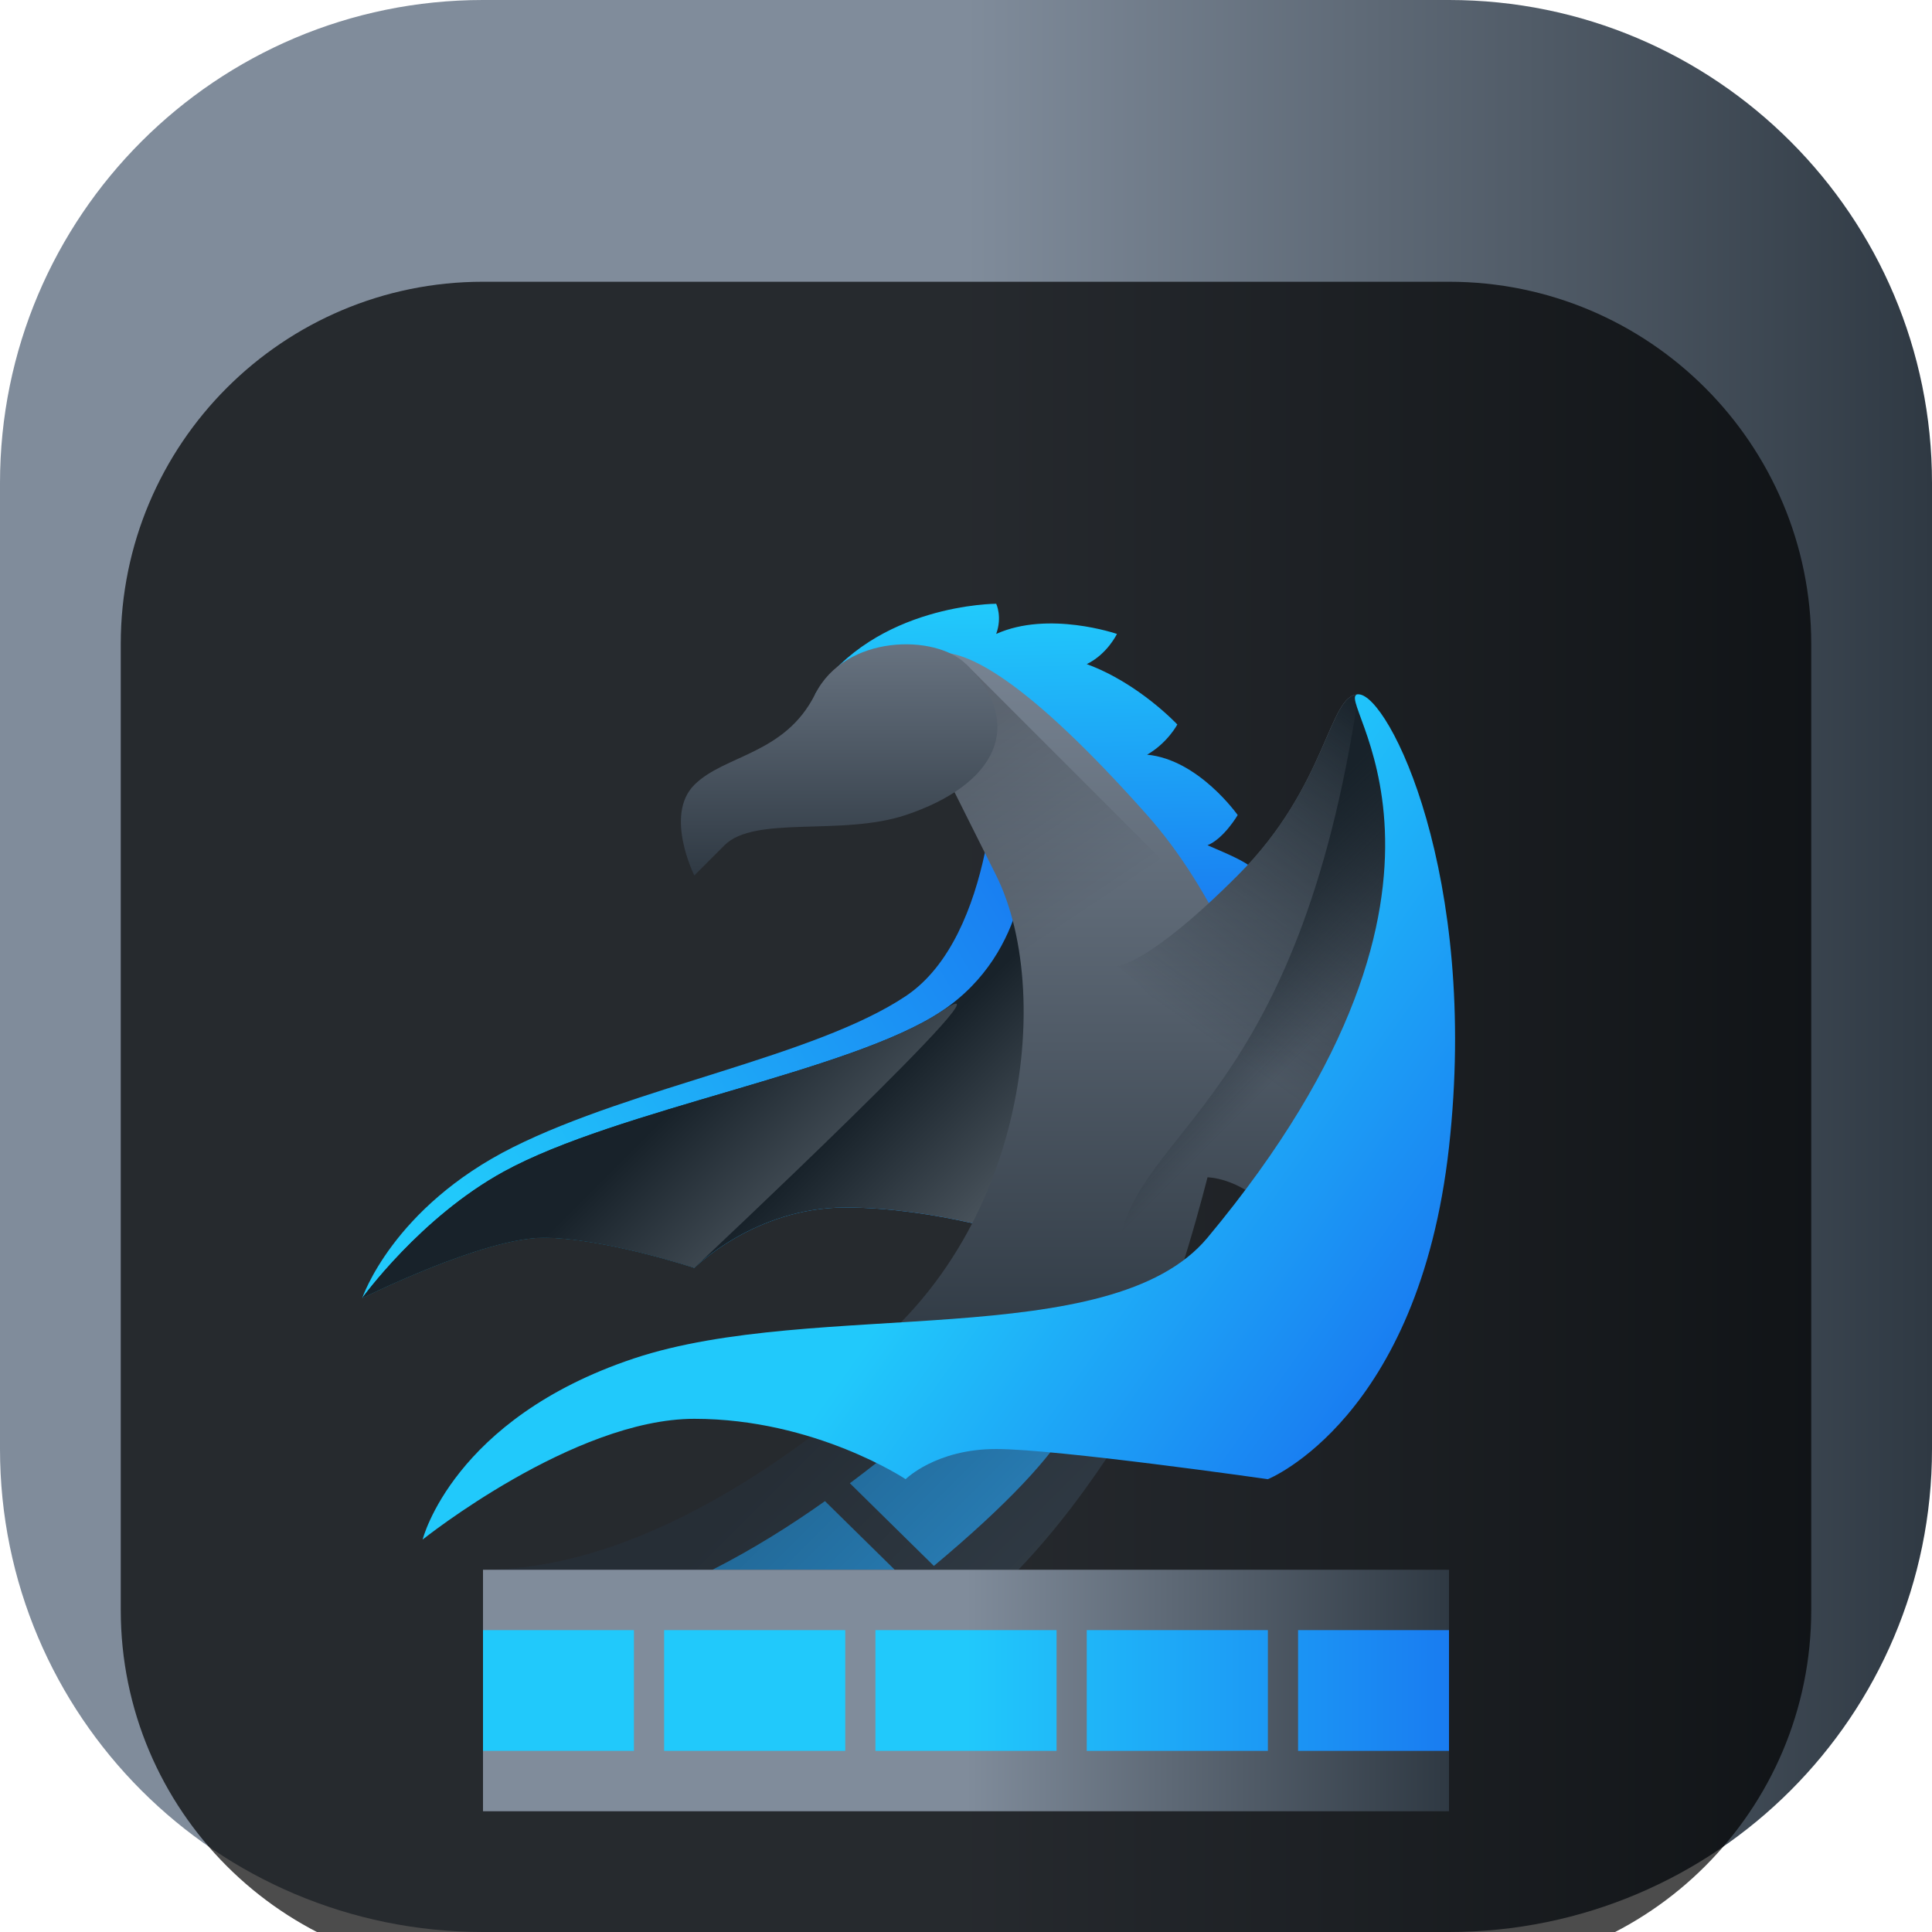 <svg width="48" height="48" viewBox="0 0 48 48" fill="none" xmlns="http://www.w3.org/2000/svg">
<g clip-path="url(#clip0_31_6292)">
<path d="M36 0H12C5.373 0 0 5.373 0 12V36C0 42.627 5.373 48 12 48H36C42.627 48 48 42.627 48 36V12C48 5.373 42.627 0 36 0Z" fill="url(#paint0_linear_31_6292)"/>
<g filter="url(#filter0_i_31_6292)">
<path d="M36 3H12C7.029 3 3 7.029 3 12V36C3 40.971 7.029 45 12 45H36C40.971 45 45 40.971 45 36V12C45 7.029 40.971 3 36 3Z" fill="black" fill-opacity="0.7"/>
<g filter="url(#filter1_d_31_6292)">
<path fill-rule="evenodd" clip-rule="evenodd" d="M20.25 11.25C21.75 9 24.75 9 24.75 9C24.75 9 24.906 9.32 24.75 9.75C26.054 9.164 27.75 9.75 27.75 9.75C27.75 9.75 27.512 10.251 27 10.5C28.292 10.972 29.25 12 29.25 12C29.25 12 29.012 12.454 28.5 12.75C29.78 12.87 30.75 14.25 30.75 14.25C30.75 14.25 30.41 14.833 30 15C31.066 15.46 31.5 15.616 31.5 16.5C31.5 17.384 29.25 18.75 29.25 18.75C29.25 18.75 27.938 15.374 27 14.25C26.062 13.126 25.152 12.515 24 12C22.848 11.485 20.25 11.25 20.25 11.25Z" fill="url(#paint1_linear_31_6292)"/>
<path fill-rule="evenodd" clip-rule="evenodd" d="M24.75 12.75C24.75 12.75 24.75 17.25 22.5 18.75C20.25 20.25 15.75 21 12.75 22.5C9.75 24 9 26.25 9 26.25C9 26.25 12 24.75 13.5 24.75C15 24.75 17.25 25.5 17.25 25.5C17.25 25.5 18.75 24 21 24C23.25 24 25.5 24.75 25.5 24.75L26.25 16.5L24.75 12.75Z" fill="url(#paint2_linear_31_6292)"/>
<path fill-rule="evenodd" clip-rule="evenodd" d="M25.5 15C25.5 15 25.641 17.625 23.391 19.125C21.141 20.625 15.35 21.555 12.516 23.109C10.441 24.247 9 26.25 9 26.25C9 26.25 12 24.75 13.5 24.75C15 24.75 17.25 25.5 17.25 25.5C17.25 25.5 18.75 24 21 24C23.25 24 25.5 24.75 25.5 24.75L26.25 16.5L25.5 15Z" fill="url(#paint3_linear_31_6292)"/>
<path fill-rule="evenodd" clip-rule="evenodd" d="M23.25 10.219C22.5 10.312 22.5 11.25 22.5 11.25L24.75 15.75C26.25 18.75 25.5 25.5 20.25 28.5C20.25 28.5 20.608 28.675 21.177 28.894C18.868 30.786 15.437 33 12 33H25.301C26.249 32.012 27.062 30.904 27.772 29.807C27.815 29.503 27.961 28.828 28.5 27.75C29.25 26.25 30 23.25 30 23.25C30 23.25 30.75 23.25 31.5 24C32.127 24.627 29.223 28.229 28.206 29.452C28.835 29.244 29.444 28.945 30 28.5C33.75 25.5 31.691 17.839 28.5 14.25C25.5 10.875 24 10.125 23.25 10.219Z" fill="url(#paint4_linear_31_6292)"/>
<path opacity="0.2" fill-rule="evenodd" clip-rule="evenodd" d="M24 10.5L22.875 12L24.75 15.75C25.094 16.438 25.313 17.329 25.393 18.321L29.25 15.75L24 10.5Z" fill="url(#paint5_linear_31_6292)"/>
<path fill-rule="evenodd" clip-rule="evenodd" d="M24.578 27.259C23.119 29.079 23.196 29.29 21.149 30.825C21.138 30.833 21.125 30.841 21.114 30.85L23.202 32.905C30.721 26.623 24.578 27.259 24.578 27.259ZM20.496 31.295C19.647 31.897 18.708 32.489 17.7 33H22.229L20.496 31.295Z" fill="#2980B9"/>
<path opacity="0.2" fill-rule="evenodd" clip-rule="evenodd" d="M21.177 28.894C18.868 30.786 15.437 33 12 33H25.301C26.326 31.931 27.2 30.721 27.949 29.537C28.67 29.329 20.608 28.675 21.177 28.894Z" fill="url(#paint6_linear_31_6292)"/>
<path d="M12 33V39H36V33H12Z" fill="url(#paint7_linear_31_6292)"/>
<path d="M12 34.5V37.5H15.75V34.5H12ZM16.5 34.5V37.5H21V34.5H16.5ZM21.75 34.5V37.5H26.25V34.5H21.75ZM27 34.5V37.5H31.5V34.5H27ZM32.25 34.5V37.5H36V34.5H32.25Z" fill="url(#paint8_linear_31_6292)"/>
<path fill-rule="evenodd" clip-rule="evenodd" d="M33.75 11.25C33 11.25 33 13.5 30.75 15.75C28.5 18 27.75 18 27.75 18C27.75 18 30 19.5 30 22.5C32.25 24 32.25 27 32.25 27L35.25 18.75L34.5 12.75L33.75 11.25Z" fill="url(#paint9_linear_31_6292)"/>
<path fill-rule="evenodd" clip-rule="evenodd" d="M33.75 11.25C33 11.25 33 13.5 30.75 15.75C28.5 18 27.75 18 27.75 18C27.75 18 30 19.5 30 22.5C30 25.5 28.5 27.75 28.5 27.75L35.25 18.75L34.5 12.75L33.75 11.25Z" fill="url(#paint10_linear_31_6292)"/>
<path fill-rule="evenodd" clip-rule="evenodd" d="M33.75 11.25C32.25 21.375 28.266 22.031 27.797 24.938C27.319 27.899 28.5 27.75 28.5 27.75L35.25 18.75L34.5 12.75L33.75 11.25Z" fill="url(#paint11_linear_31_6292)"/>
<path fill-rule="evenodd" clip-rule="evenodd" d="M33.75 11.25C34.5 11.25 36.75 15.75 36 22.5C35.25 29.25 31.5 30.75 31.5 30.75C31.5 30.75 26.25 30 24.75 30C23.25 30 22.5 30.75 22.5 30.75C22.5 30.75 20.25 29.25 17.25 29.25C14.25 29.25 10.5 32.25 10.5 32.25C10.5 32.25 11.25 29.25 15.75 27.75C20.25 26.25 27.599 27.631 30 24.75C37.5 15.75 33 11.25 33.75 11.25Z" fill="url(#paint12_linear_31_6292)"/>
<path fill-rule="evenodd" clip-rule="evenodd" d="M22.5 14.25C20.909 14.78 18.75 14.25 18 15L17.25 15.75C17.25 15.75 16.5 14.25 17.25 13.5C18 12.75 19.5 12.75 20.25 11.25C21 9.75 23.25 9.75 24 10.5C25.5 12 24.75 13.5 22.5 14.25Z" fill="url(#paint13_linear_31_6292)"/>
<path fill-rule="evenodd" clip-rule="evenodd" d="M23.391 19.125C21.141 20.625 15.35 21.555 12.516 23.109C10.441 24.247 9 26.25 9 26.25C9 26.25 12 24.75 13.5 24.75C15 24.75 17.25 25.5 17.25 25.5C17.25 25.5 25.641 17.625 23.391 19.125Z" fill="url(#paint14_linear_31_6292)"/>
</g>
</g>
</g>
<defs>
<filter id="filter0_i_31_6292" x="3" y="3" width="42" height="46" filterUnits="userSpaceOnUse" color-interpolation-filters="sRGB">
<feFlood flood-opacity="0" result="BackgroundImageFix"/>
<feBlend mode="normal" in="SourceGraphic" in2="BackgroundImageFix" result="shape"/>
<feColorMatrix in="SourceAlpha" type="matrix" values="0 0 0 0 0 0 0 0 0 0 0 0 0 0 0 0 0 0 127 0" result="hardAlpha"/>
<feOffset dy="4"/>
<feGaussianBlur stdDeviation="2"/>
<feComposite in2="hardAlpha" operator="arithmetic" k2="-1" k3="1"/>
<feColorMatrix type="matrix" values="0 0 0 0 0 0 0 0 0 0 0 0 0 0 0 0 0 0 0.25 0"/>
<feBlend mode="normal" in2="shape" result="effect1_innerShadow_31_6292"/>
</filter>
<filter id="filter1_d_31_6292" x="5" y="7" width="35.151" height="38" filterUnits="userSpaceOnUse" color-interpolation-filters="sRGB">
<feFlood flood-opacity="0" result="BackgroundImageFix"/>
<feColorMatrix in="SourceAlpha" type="matrix" values="0 0 0 0 0 0 0 0 0 0 0 0 0 0 0 0 0 0 127 0" result="hardAlpha"/>
<feOffset dy="2"/>
<feGaussianBlur stdDeviation="2"/>
<feComposite in2="hardAlpha" operator="out"/>
<feColorMatrix type="matrix" values="0 0 0 0 0 0 0 0 0 0 0 0 0 0 0 0 0 0 0.25 0"/>
<feBlend mode="normal" in2="BackgroundImageFix" result="effect1_dropShadow_31_6292"/>
<feBlend mode="normal" in="SourceGraphic" in2="effect1_dropShadow_31_6292" result="shape"/>
</filter>
<linearGradient id="paint0_linear_31_6292" x1="48" y1="-3208.79" x2="24" y2="-3208.79" gradientUnits="userSpaceOnUse">
<stop stop-color="#2F3943"/>
<stop offset="1" stop-color="#808C9B"/>
</linearGradient>
<linearGradient id="paint1_linear_31_6292" x1="30.194" y1="16.726" x2="30" y2="9" gradientUnits="userSpaceOnUse">
<stop stop-color="#197CF1"/>
<stop offset="1" stop-color="#21C9FB"/>
</linearGradient>
<linearGradient id="paint2_linear_31_6292" x1="25.606" y1="15.92" x2="11.666" y2="24.207" gradientUnits="userSpaceOnUse">
<stop stop-color="#197CF1"/>
<stop offset="1" stop-color="#21C9FB"/>
</linearGradient>
<linearGradient id="paint3_linear_31_6292" x1="22.688" y1="20.203" x2="26.391" y2="23.906" gradientUnits="userSpaceOnUse">
<stop stop-color="#18222A"/>
<stop offset="1" stop-color="#566069"/>
</linearGradient>
<linearGradient id="paint4_linear_31_6292" x1="-282.429" y1="27.75" x2="-282.429" y2="8.25" gradientUnits="userSpaceOnUse">
<stop stop-color="#2F3943"/>
<stop offset="1" stop-color="#808C9B"/>
</linearGradient>
<linearGradient id="paint5_linear_31_6292" x1="23.25" y1="12.75" x2="26.25" y2="17.25" gradientUnits="userSpaceOnUse">
<stop/>
<stop offset="1" stop-opacity="0"/>
</linearGradient>
<linearGradient id="paint6_linear_31_6292" x1="20.25" y1="29.25" x2="24.75" y2="33.75" gradientUnits="userSpaceOnUse">
<stop/>
<stop offset="1" stop-opacity="0"/>
</linearGradient>
<linearGradient id="paint7_linear_31_6292" x1="36" y1="-368.099" x2="24" y2="-368.099" gradientUnits="userSpaceOnUse">
<stop stop-color="#2F3943"/>
<stop offset="1" stop-color="#808C9B"/>
</linearGradient>
<linearGradient id="paint8_linear_31_6292" x1="36" y1="6.75" x2="24" y2="6.75" gradientUnits="userSpaceOnUse">
<stop stop-color="#197CF1"/>
<stop offset="1" stop-color="#21C9FB"/>
</linearGradient>
<linearGradient id="paint9_linear_31_6292" x1="-282.429" y1="27.75" x2="-282.429" y2="8.25" gradientUnits="userSpaceOnUse">
<stop stop-color="#2F3943"/>
<stop offset="1" stop-color="#808C9B"/>
</linearGradient>
<linearGradient id="paint10_linear_31_6292" x1="33.75" y1="11.25" x2="28.5" y2="18.75" gradientUnits="userSpaceOnUse">
<stop stop-color="#18222A"/>
<stop offset="1" stop-color="#18222A" stop-opacity="0"/>
</linearGradient>
<linearGradient id="paint11_linear_31_6292" x1="33.281" y1="13.359" x2="36.211" y2="16.289" gradientUnits="userSpaceOnUse">
<stop stop-color="#18222A"/>
<stop offset="1" stop-color="#18222A" stop-opacity="0"/>
</linearGradient>
<linearGradient id="paint12_linear_31_6292" x1="35.25" y1="27" x2="26.25" y2="20.625" gradientUnits="userSpaceOnUse">
<stop stop-color="#197CF1"/>
<stop offset="1" stop-color="#21C9FB"/>
</linearGradient>
<linearGradient id="paint13_linear_31_6292" x1="-282.429" y1="15.75" x2="-282.429" y2="7.5" gradientUnits="userSpaceOnUse">
<stop stop-color="#2F3943"/>
<stop offset="1" stop-color="#808C9B"/>
</linearGradient>
<linearGradient id="paint14_linear_31_6292" x1="17.625" y1="20.625" x2="21.492" y2="24.492" gradientUnits="userSpaceOnUse">
<stop stop-color="#18222A"/>
<stop offset="1" stop-color="#566069"/>
</linearGradient>
<clipPath id="clip0_31_6292">
<rect width="48" height="48" fill="white"/>
</clipPath>
</defs>
</svg>
